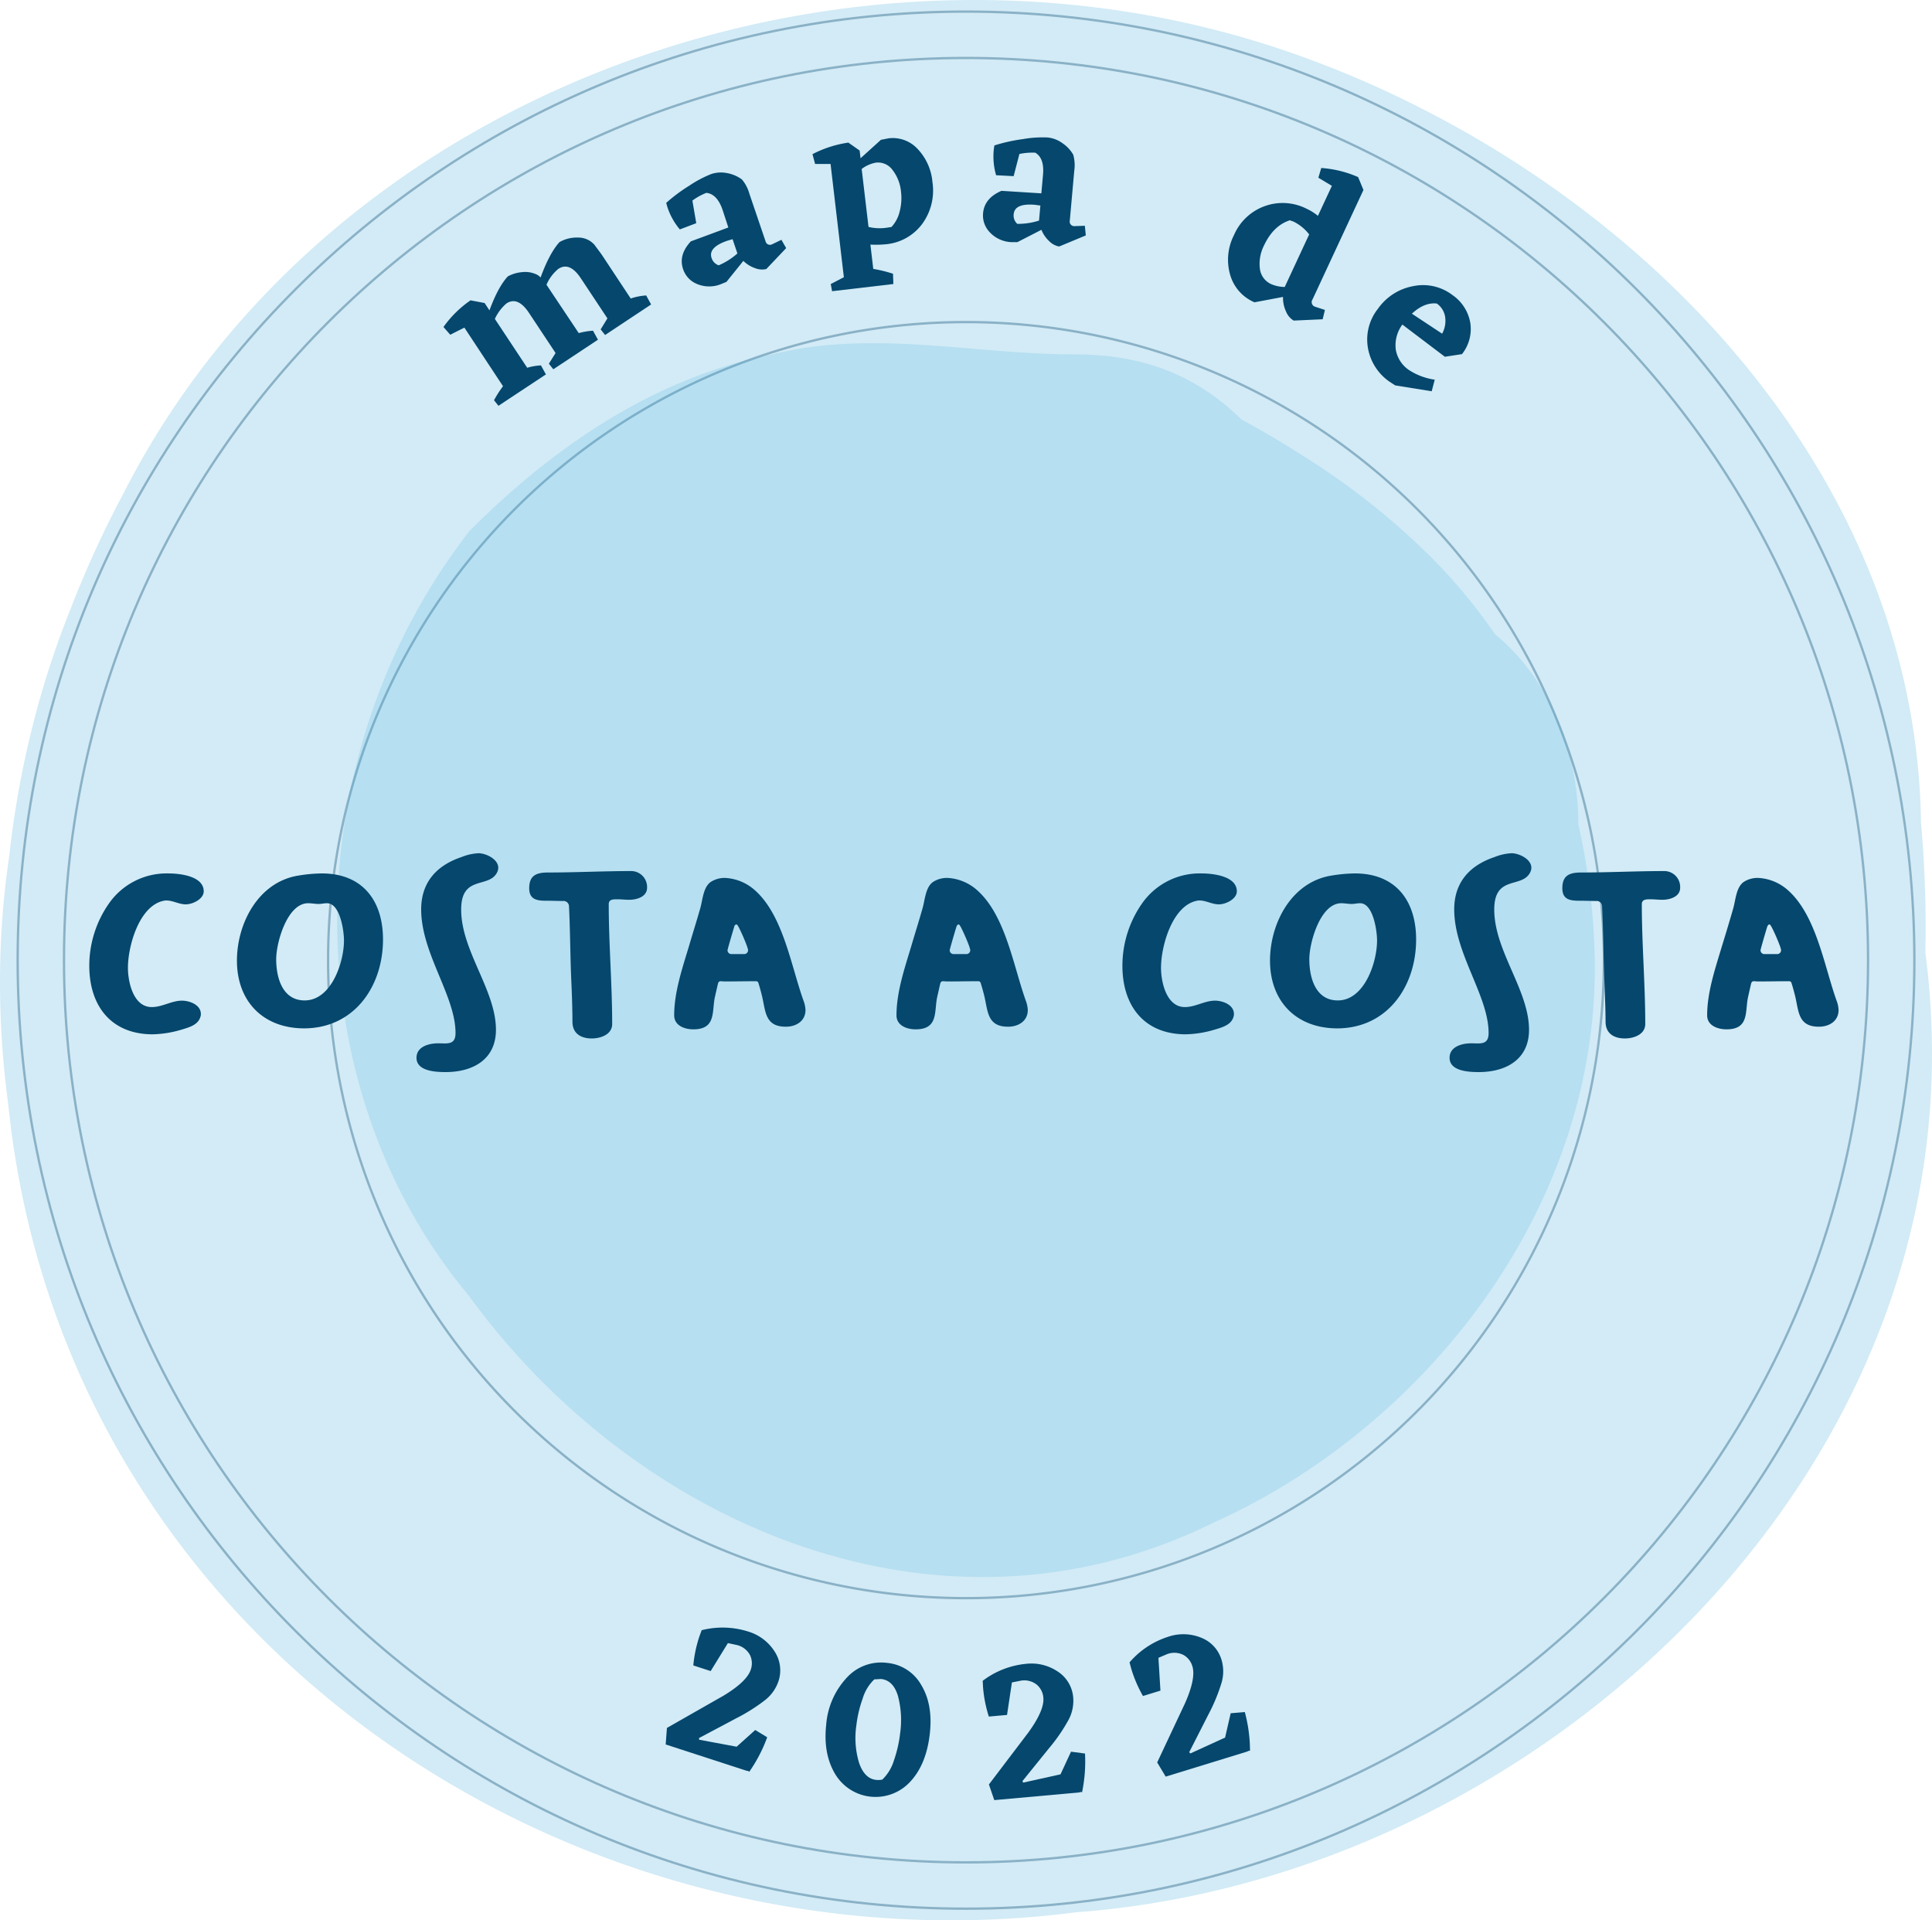 <svg xmlns="http://www.w3.org/2000/svg" viewBox="0 0 500 496.87"><defs><style>.cls-1{isolation:isolate;}.cls-2{fill:#d2ebf6;}.cls-3{fill:#05476d;}.cls-4{fill:none;stroke:#05476d;stroke-miterlimit:10;stroke-width:0.6px;opacity:0.35;}.cls-5{fill:#42acd9;mix-blend-mode:multiply;opacity:0.19;}</style></defs><g class="cls-1"><g id="Capa_2" data-name="Capa 2"><g id="Layer_1" data-name="Layer 1"><path class="cls-2" d="M498.28,246.46a200.36,200.36,0,0,1,1.35,38.33c-7,112.78-111.91,202-221.06,210a252.35,252.35,0,0,1-35.28,2.08C126.19,495.54,15,412.73,2.12,285.57a233.64,233.64,0,0,1-2.12-32,222.86,222.86,0,0,1,2.39-32.06,248.82,248.82,0,0,1,5.83-32.81,239.25,239.25,0,0,1,10.3-31.81A271.39,271.39,0,0,1,32,127.58C85.85,21.77,222.38-26,335.45,14.11A267.34,267.34,0,0,1,367,27.61c71.75,36.2,129,104,130.15,185.19A306.49,306.49,0,0,1,498.28,246.46Z"/><path class="cls-3" d="M163.23,77.24a15.45,15.45,0,0,1,4-.79l1.28,2.33-11.91,7.9-1.15-1.45,1.75-2.85-6.85-10.33q-2.92-4.42-5.86-2.47a10.82,10.82,0,0,0-3.06,4.1l8.35,12.51a18.42,18.42,0,0,1,3.69-.62l1.28,2.33-11.55,7.65-1.15-1.44,1.73-2.77L136.93,81q-2.93-4.42-5.86-2.48a11.56,11.56,0,0,0-3,4l8.37,12.64a14.69,14.69,0,0,1,3.56-.61l1.28,2.33L129,105l-1.15-1.44a29.42,29.42,0,0,1,2.33-3.63l-10-15.16-3.66,1.84-1.75-2a28.29,28.29,0,0,1,7-6.9l3.65.7,1.25,1.9q2.25-6.1,4.76-8.8A9.39,9.39,0,0,1,135,70.43a7,7,0,0,1,3.95.63,3.52,3.52,0,0,1,.95.74q2.34-6.36,4.9-9.16a9,9,0,0,1,4.81-1.17,5.55,5.55,0,0,1,4.23,1.87l1.84,2.48Z"/><path class="cls-3" d="M203.46,64.2l-5.14,5.41a4.81,4.81,0,0,1-2.94-.24,7.92,7.92,0,0,1-3-1.87L188,72.94l-1.56.64a8.12,8.12,0,0,1-6-.08,6.25,6.25,0,0,1-3.65-3.85q-1.26-3.69,2-7.2l9.7-3.59L187,54.3q-1.4-4.09-4.19-4.4a15.66,15.66,0,0,0-3.62,2l1,5.85-4.25,1.61a17.34,17.34,0,0,1-3.23-5.81l-.3-1.05a42.41,42.41,0,0,1,6-4.47,29.53,29.53,0,0,1,5.67-3,7.94,7.94,0,0,1,4.07-.24A9.13,9.13,0,0,1,192,46.43a9.69,9.69,0,0,1,1.94,3.69l4.18,12.3a1.17,1.17,0,0,0,1.7.79l2.41-1.16ZM186,68.65a17.81,17.81,0,0,0,4.84-3.07l-1.25-3.69-1.3.38c-3.39,1.15-4.76,2.65-4.13,4.49A2.89,2.89,0,0,0,186,68.65Z"/><path class="cls-3" d="M229.18,63.21a26.35,26.35,0,0,1-3.92.08l.74,6.29a34.82,34.82,0,0,1,5.11,1.25l.09,2.66-15.86,1.86L215,73.49l3.39-1.76-3.44-29.3h-4l-.68-2.54a29.15,29.15,0,0,1,9.35-3v.06l2.85,2,.24,2,5.27-4.77,1.92-.38a8.73,8.73,0,0,1,7.57,2.73,14.22,14.22,0,0,1,3.85,8.62A14.6,14.6,0,0,1,238.62,58,13.18,13.18,0,0,1,229.18,63.21Zm-2.54-21.12A8.64,8.64,0,0,0,223,43.72l1.77,15a12.61,12.61,0,0,0,4.6.22l1.34-.21a8.76,8.76,0,0,0,2.12-4,13.59,13.59,0,0,0,.35-5.13A10.8,10.8,0,0,0,231,44,4.62,4.62,0,0,0,226.64,42.09Z"/><path class="cls-3" d="M281,60.92l-6.89,2.86a4.74,4.74,0,0,1-2.59-1.4,8,8,0,0,1-2-2.92l-6.21,3.19-1.68,0a8.11,8.11,0,0,1-5.43-2.5,6.29,6.29,0,0,1-1.78-5c.24-2.59,1.82-4.51,4.76-5.77l10.32.65.43-4.8q.39-4.31-2-5.72a16.3,16.3,0,0,0-4.11.33l-1.49,5.74-4.54-.24a17.42,17.42,0,0,1-.6-6.63l.15-1.08A44,44,0,0,1,264.68,36a29.36,29.36,0,0,1,6.4-.43A7.84,7.84,0,0,1,274.89,37,9.2,9.2,0,0,1,277.74,40a9.91,9.91,0,0,1,.28,4.16l-1.16,12.93a1.17,1.17,0,0,0,1.23,1.42l2.67-.09Zm-17.77-3a17.76,17.76,0,0,0,5.67-.84l.35-3.89L267.93,53c-3.55-.32-5.42.49-5.59,2.43A2.88,2.88,0,0,0,263.26,57.91Z"/><path class="cls-3" d="M342.3,82.61l-7.5.34a4.82,4.82,0,0,1-2-2.41,8.07,8.07,0,0,1-.75-3.71l-7.39,1.39a11,11,0,0,1-6.3-7.13,14,14,0,0,1,1-10.27A13.7,13.7,0,0,1,338.13,54a13.87,13.87,0,0,1,2.95,1.85l3.61-7.76-3.5-2.1.75-2.52a28.56,28.56,0,0,1,9.54,2.35l1.38,3.33L339.69,77.46a1.24,1.24,0,0,0,.61,1.89l2.59.85ZM327.11,63.55a10.4,10.4,0,0,0-1.05,6,5,5,0,0,0,3,4,9,9,0,0,0,3.43.7l6.32-13.59a11.37,11.37,0,0,0-4.11-3.35L333.8,57Q329.51,58.4,327.11,63.55Z"/><path class="cls-3" d="M373.93,92.31l-11-8.33a9,9,0,0,0-1.7,6.49,8,8,0,0,0,3.34,5.23,16.47,16.47,0,0,0,6.74,2.54l-.79,3-9.45-1.52-1.45-.95A13.37,13.37,0,0,1,354,89.92a12.79,12.79,0,0,1,2.59-10,14.28,14.28,0,0,1,9.19-5.89,12.5,12.5,0,0,1,10.08,2.29,11,11,0,0,1,4.64,7.16,10.43,10.43,0,0,1-2.14,8.15Zm-2.08-13.77q-3.23-.37-6.45,2.63l7.82,5.17A6.87,6.87,0,0,0,374,82,5.18,5.18,0,0,0,371.85,78.54Z"/><path class="cls-4" d="M495.44,248.43C495.44,384,385.55,493.87,250,493.87S4.57,384,4.57,248.43,114.45,3,250,3,495.44,112.87,495.44,248.43Z"/><path class="cls-4" d="M483.45,248.43c0,128.93-104.52,233.46-233.45,233.46S16.56,377.36,16.56,248.43,121.07,15,250,15,483.45,119.49,483.45,248.43Z"/><path class="cls-4" d="M415.09,248.44A165.09,165.09,0,1,1,250,83.34,165.1,165.1,0,0,1,415.09,248.44Z"/><path class="cls-5" d="M412.67,246.14c1.77,55.38-30.8,105.91-75.51,135.17a167.57,167.57,0,0,1-23.26,12.74c-60.63,29.91-127.15,9-172.07-35.05a188.07,188.07,0,0,1-20.55-23.82c-45.4-54.33-45.4-139.13.26-197.82,19.56-19.57,45.65-39.14,78.26-45.66,26.09-6.52,52.18,0,78.27,0,19.57,0,32.61,6.52,43.2,16.82q9.53,5.22,18.22,10.87a187.85,187.85,0,0,1,31.09,25,143.79,143.79,0,0,1,16.36,19.75c15.05,12.34,21.57,31.9,21.54,49.22A171.3,171.3,0,0,1,412.67,246.14Z"/><path class="cls-3" d="M198.55,449.52a38.73,38.73,0,0,1-4.63,8.91l-.5-.27,0,.09-21.14-6.87.32-4.28,14.71-8.38q6-3.64,7-6.73a4.94,4.94,0,0,0-.21-3.74,5.23,5.23,0,0,0-3.34-2.59l-2.38-.51-4.46,7.24-4.49-1.46a32.93,32.93,0,0,1,1.6-7.58l.56-1.54a22,22,0,0,1,11.94.32,12.26,12.26,0,0,1,6.94,5.2,8.88,8.88,0,0,1,1,7.68,10.51,10.51,0,0,1-3.38,4.82,46.5,46.5,0,0,1-7.58,4.79l-9.59,5.09,0,.44,9.72,1.81,4.81-4.32Z"/><path class="cls-3" d="M213.82,446.25a20.09,20.09,0,0,1,5.29-12.11,12,12,0,0,1,10.44-3.87,11.37,11.37,0,0,1,8.88,5.74q3.06,5.07,2.2,12.63-.91,8-5.14,12.46A12.19,12.19,0,0,1,216.12,459Q213,453.76,213.82,446.25Zm12.45-11.71a11.21,11.21,0,0,0-3,4.93,31.16,31.16,0,0,0-1.65,7,22.24,22.24,0,0,0,.72,9.7q1.38,4,4.33,4.37a5.15,5.15,0,0,0,1.67-.07,11.5,11.5,0,0,0,3-4.93,32.92,32.92,0,0,0,1.62-7.1,24.39,24.39,0,0,0-.56-9.58c-.8-2.7-2.25-4.18-4.36-4.42Z"/><path class="cls-3" d="M280.8,453.73a39.28,39.28,0,0,1-.76,10l-.58-.06v.11l-22.14,2-1.39-4.05,10.24-13.49q4.14-5.73,3.85-8.94a4.87,4.87,0,0,0-1.67-3.36,5.18,5.18,0,0,0-4.09-1.08l-2.38.47-1.26,8.41-4.71.42a33.54,33.54,0,0,1-1.5-7.6l-.09-1.65a22,22,0,0,1,11.1-4.38,12.22,12.22,0,0,1,8.44,2.06,8.83,8.83,0,0,1,3.89,6.69,10.46,10.46,0,0,1-1.22,5.75,45.1,45.1,0,0,1-5.09,7.38l-6.83,8.45.19.39,9.66-2.14,2.72-5.86Z"/><path class="cls-3" d="M322.16,443a39,39,0,0,1,1.34,10l-.57.07,0,.1-21.25,6.53-2.2-3.67,7.21-15.33q2.85-6.45,1.9-9.55a4.92,4.92,0,0,0-2.33-2.94,5.24,5.24,0,0,0-4.23-.2l-2.23.95.52,8.49-4.52,1.39a33.42,33.42,0,0,1-3.05-7.12l-.43-1.58a22,22,0,0,1,9.95-6.61,12.19,12.19,0,0,1,8.67.26,8.82,8.82,0,0,1,5.2,5.73,10.4,10.4,0,0,1,0,5.88,46.07,46.07,0,0,1-3.44,8.29l-4.92,9.67.27.35,9-4.11,1.45-6.3Z"/><path class="cls-3" d="M23.11,249.91a28.07,28.07,0,0,1,5.09-16.14A18.19,18.19,0,0,1,43.57,226c2.86,0,9.15.63,9.15,4.63,0,2-2.86,3.37-4.64,3.37s-3.3-1-5-1a2.41,2.41,0,0,0-.7.07c-6.35,1.27-9.27,11.69-9.27,17.34,0,3.69,1.39,10.17,6.16,10.17,2.73,0,5.15-1.66,7.81-1.66,2,0,4.9,1.08,4.9,3.44v.25c-.39,2.54-2.93,3.18-5,3.81a28,28,0,0,1-7.56,1.21C28.64,267.57,23.11,260.14,23.11,249.91Z"/><path class="cls-3" d="M61.32,248.57c0-9.72,5.59-20.33,15.82-22A39.3,39.3,0,0,1,83.3,226c10.48,0,15.82,7,15.82,17.09,0,12.2-7.5,23-20.46,23C68.05,266.05,61.32,259.06,61.32,248.57Zm10.16-.38c0,4.77,1.59,10.67,7.37,10.67,6.86,0,10.17-9.78,10.17-15.5,0-2.54-1-9.65-4.39-9.65-.76,0-1.46.19-2.22.19s-1.78-.19-2.67-.19C74.34,233.71,71.48,243.87,71.48,248.19Z"/><path class="cls-3" d="M128.5,226c-2.29,3.81-9.15.51-9.15,9.34,0,10.73,9,20.84,9,31.13,0,7.69-6,10.93-13,10.93-2.48,0-7.56-.19-7.56-3.69,0-2.92,3.24-3.75,5.59-3.75s4.51.51,4.51-2.66c0-9.66-8.89-20.59-8.89-32,0-7,4-11.37,10.42-13.53a13.58,13.58,0,0,1,4.51-1C126.4,220.87,130.27,223.09,128.5,226Z"/><path class="cls-3" d="M147.83,253.21c-.26-6.22-.26-12.45-.57-18.68a1.41,1.41,0,0,0-1.53-1.4c-1.33,0-2.6-.06-3.94-.06-2.48,0-4.83-.06-4.83-3.24,0-3.36,1.91-4.07,4.9-4.07,7.11,0,14.23-.37,21.34-.37a4.12,4.12,0,0,1,4.26,4.32c0,2.34-2.67,3.11-4.64,3.11-1,0-2-.13-3-.13s-2.28-.06-2.28,1.27c0,10.36.89,20.65.89,31,0,2.73-3,3.74-5.28,3.74-2.79,0-5-1.27-5-4.32C148.14,260.65,148,257,147.83,253.21Z"/><path class="cls-3" d="M195.56,230.53c7.18,6.54,9.21,19.57,12.39,28.4a7.92,7.92,0,0,1,.51,2.41c0,2.86-2.42,4.32-5.08,4.32-5.41,0-5.22-3.93-6.17-7.94-.25-1-.51-2-.82-3-.13-.45-.19-.83-.77-.83-2.66,0-5.4.06-8.07.06-.38,0-.69-.06-1-.06-.51,0-.64.26-.76.7-.26,1.14-.51,2.22-.77,3.37-.82,3.75.38,8.38-5.59,8.38-2.22,0-4.95-.95-4.95-3.62,0-6,2.09-12.13,3.81-17.85.95-3.24,2-6.55,2.92-9.79.64-2.16.76-5.59,2.8-6.92a6.64,6.64,0,0,1,3.62-1A12.51,12.51,0,0,1,195.56,230.53ZM190,239.87c-.19.57-1.72,5.78-1.72,6a1,1,0,0,0,1.08,1h3.24a1,1,0,0,0,1-1c0-.77-2-5.28-2.54-6.17-.13-.19-.26-.5-.51-.5S190,239.61,190,239.87Z"/><path class="cls-3" d="M253.09,230.53c7.18,6.54,9.21,19.57,12.39,28.4a7.92,7.92,0,0,1,.51,2.41c0,2.86-2.42,4.32-5.09,4.32-5.4,0-5.21-3.93-6.16-7.94-.25-1-.51-2-.83-3-.12-.45-.19-.83-.76-.83-2.67,0-5.4.06-8.07.06-.38,0-.7-.06-1-.06-.51,0-.64.26-.77.7-.25,1.14-.5,2.22-.76,3.37-.82,3.75.38,8.38-5.59,8.38-2.22,0-4.95-.95-4.95-3.62,0-6,2.09-12.13,3.81-17.85.95-3.24,2-6.55,2.92-9.79.64-2.16.76-5.59,2.8-6.92a6.64,6.64,0,0,1,3.62-1A12.51,12.51,0,0,1,253.09,230.53Zm-5.59,9.34c-.19.57-1.72,5.78-1.72,6a1,1,0,0,0,1.08,1h3.24a1,1,0,0,0,1-1c0-.77-2-5.28-2.54-6.17-.13-.19-.26-.5-.51-.5S247.56,239.61,247.5,239.87Z"/><path class="cls-3" d="M290.48,249.91a28.14,28.14,0,0,1,5.08-16.14A18.21,18.21,0,0,1,310.94,226c2.86,0,9.15.63,9.15,4.63,0,2-2.86,3.37-4.64,3.37s-3.31-1-5-1a2.35,2.35,0,0,0-.7.07c-6.35,1.27-9.28,11.69-9.28,17.34,0,3.69,1.4,10.17,6.17,10.17,2.73,0,5.14-1.66,7.81-1.66,2,0,4.89,1.08,4.89,3.44v.25c-.38,2.54-2.92,3.18-5,3.81a28,28,0,0,1-7.56,1.21C296,267.57,290.48,260.14,290.48,249.91Z"/><path class="cls-3" d="M328.68,248.57c0-9.72,5.59-20.33,15.82-22a39.54,39.54,0,0,1,6.17-.57c10.48,0,15.82,7,15.82,17.09,0,12.2-7.5,23-20.46,23C335.42,266.05,328.68,259.06,328.68,248.57Zm10.17-.38c0,4.77,1.59,10.67,7.37,10.67,6.86,0,10.16-9.78,10.16-15.5,0-2.54-1-9.65-4.38-9.65-.76,0-1.46.19-2.22.19s-1.78-.19-2.67-.19C341.71,233.71,338.85,243.87,338.85,248.19Z"/><path class="cls-3" d="M395.86,226c-2.29,3.81-9.15.51-9.15,9.34,0,10.73,9,20.84,9,31.13,0,7.69-6,10.93-13,10.93-2.48,0-7.56-.19-7.56-3.69,0-2.92,3.24-3.75,5.59-3.75s4.51.51,4.51-2.66c0-9.66-8.9-20.59-8.9-32,0-7,4-11.37,10.42-13.53a13.63,13.63,0,0,1,4.51-1C393.77,220.87,397.64,223.09,395.86,226Z"/><path class="cls-3" d="M415.19,253.21c-.25-6.22-.25-12.45-.57-18.68a1.4,1.4,0,0,0-1.53-1.4c-1.33,0-2.6-.06-3.93-.06-2.48,0-4.83-.06-4.83-3.24,0-3.36,1.9-4.07,4.89-4.07,7.11,0,14.23-.37,21.35-.37a4.11,4.11,0,0,1,4.25,4.32c0,2.34-2.66,3.11-4.63,3.11-1,0-2-.13-3-.13s-2.29-.06-2.29,1.27c0,10.36.89,20.65.89,31,0,2.73-3,3.74-5.27,3.74-2.8,0-5-1.27-5-4.32C415.51,260.65,415.32,257,415.19,253.21Z"/><path class="cls-3" d="M462.92,230.53c7.18,6.54,9.22,19.57,12.39,28.4a7.63,7.63,0,0,1,.51,2.41c0,2.86-2.41,4.32-5.08,4.32-5.4,0-5.21-3.93-6.16-7.94-.26-1-.51-2-.83-3-.13-.45-.19-.83-.76-.83-2.67,0-5.4.06-8.07.06-.38,0-.7-.06-1-.06-.5,0-.63.26-.76.7-.25,1.14-.51,2.22-.76,3.37-.83,3.75.38,8.38-5.59,8.38-2.23,0-5-.95-5-3.62,0-6,2.1-12.13,3.81-17.85,1-3.24,2-6.55,2.93-9.79.63-2.16.76-5.59,2.79-6.92a6.64,6.64,0,0,1,3.62-1A12.48,12.48,0,0,1,462.92,230.53Zm-5.59,9.34c-.19.57-1.71,5.78-1.71,6a1,1,0,0,0,1.08,1h3.24a1,1,0,0,0,1-1c0-.77-2-5.28-2.55-6.17-.12-.19-.25-.5-.5-.5S457.4,239.61,457.33,239.87Z"/></g></g></g></svg>